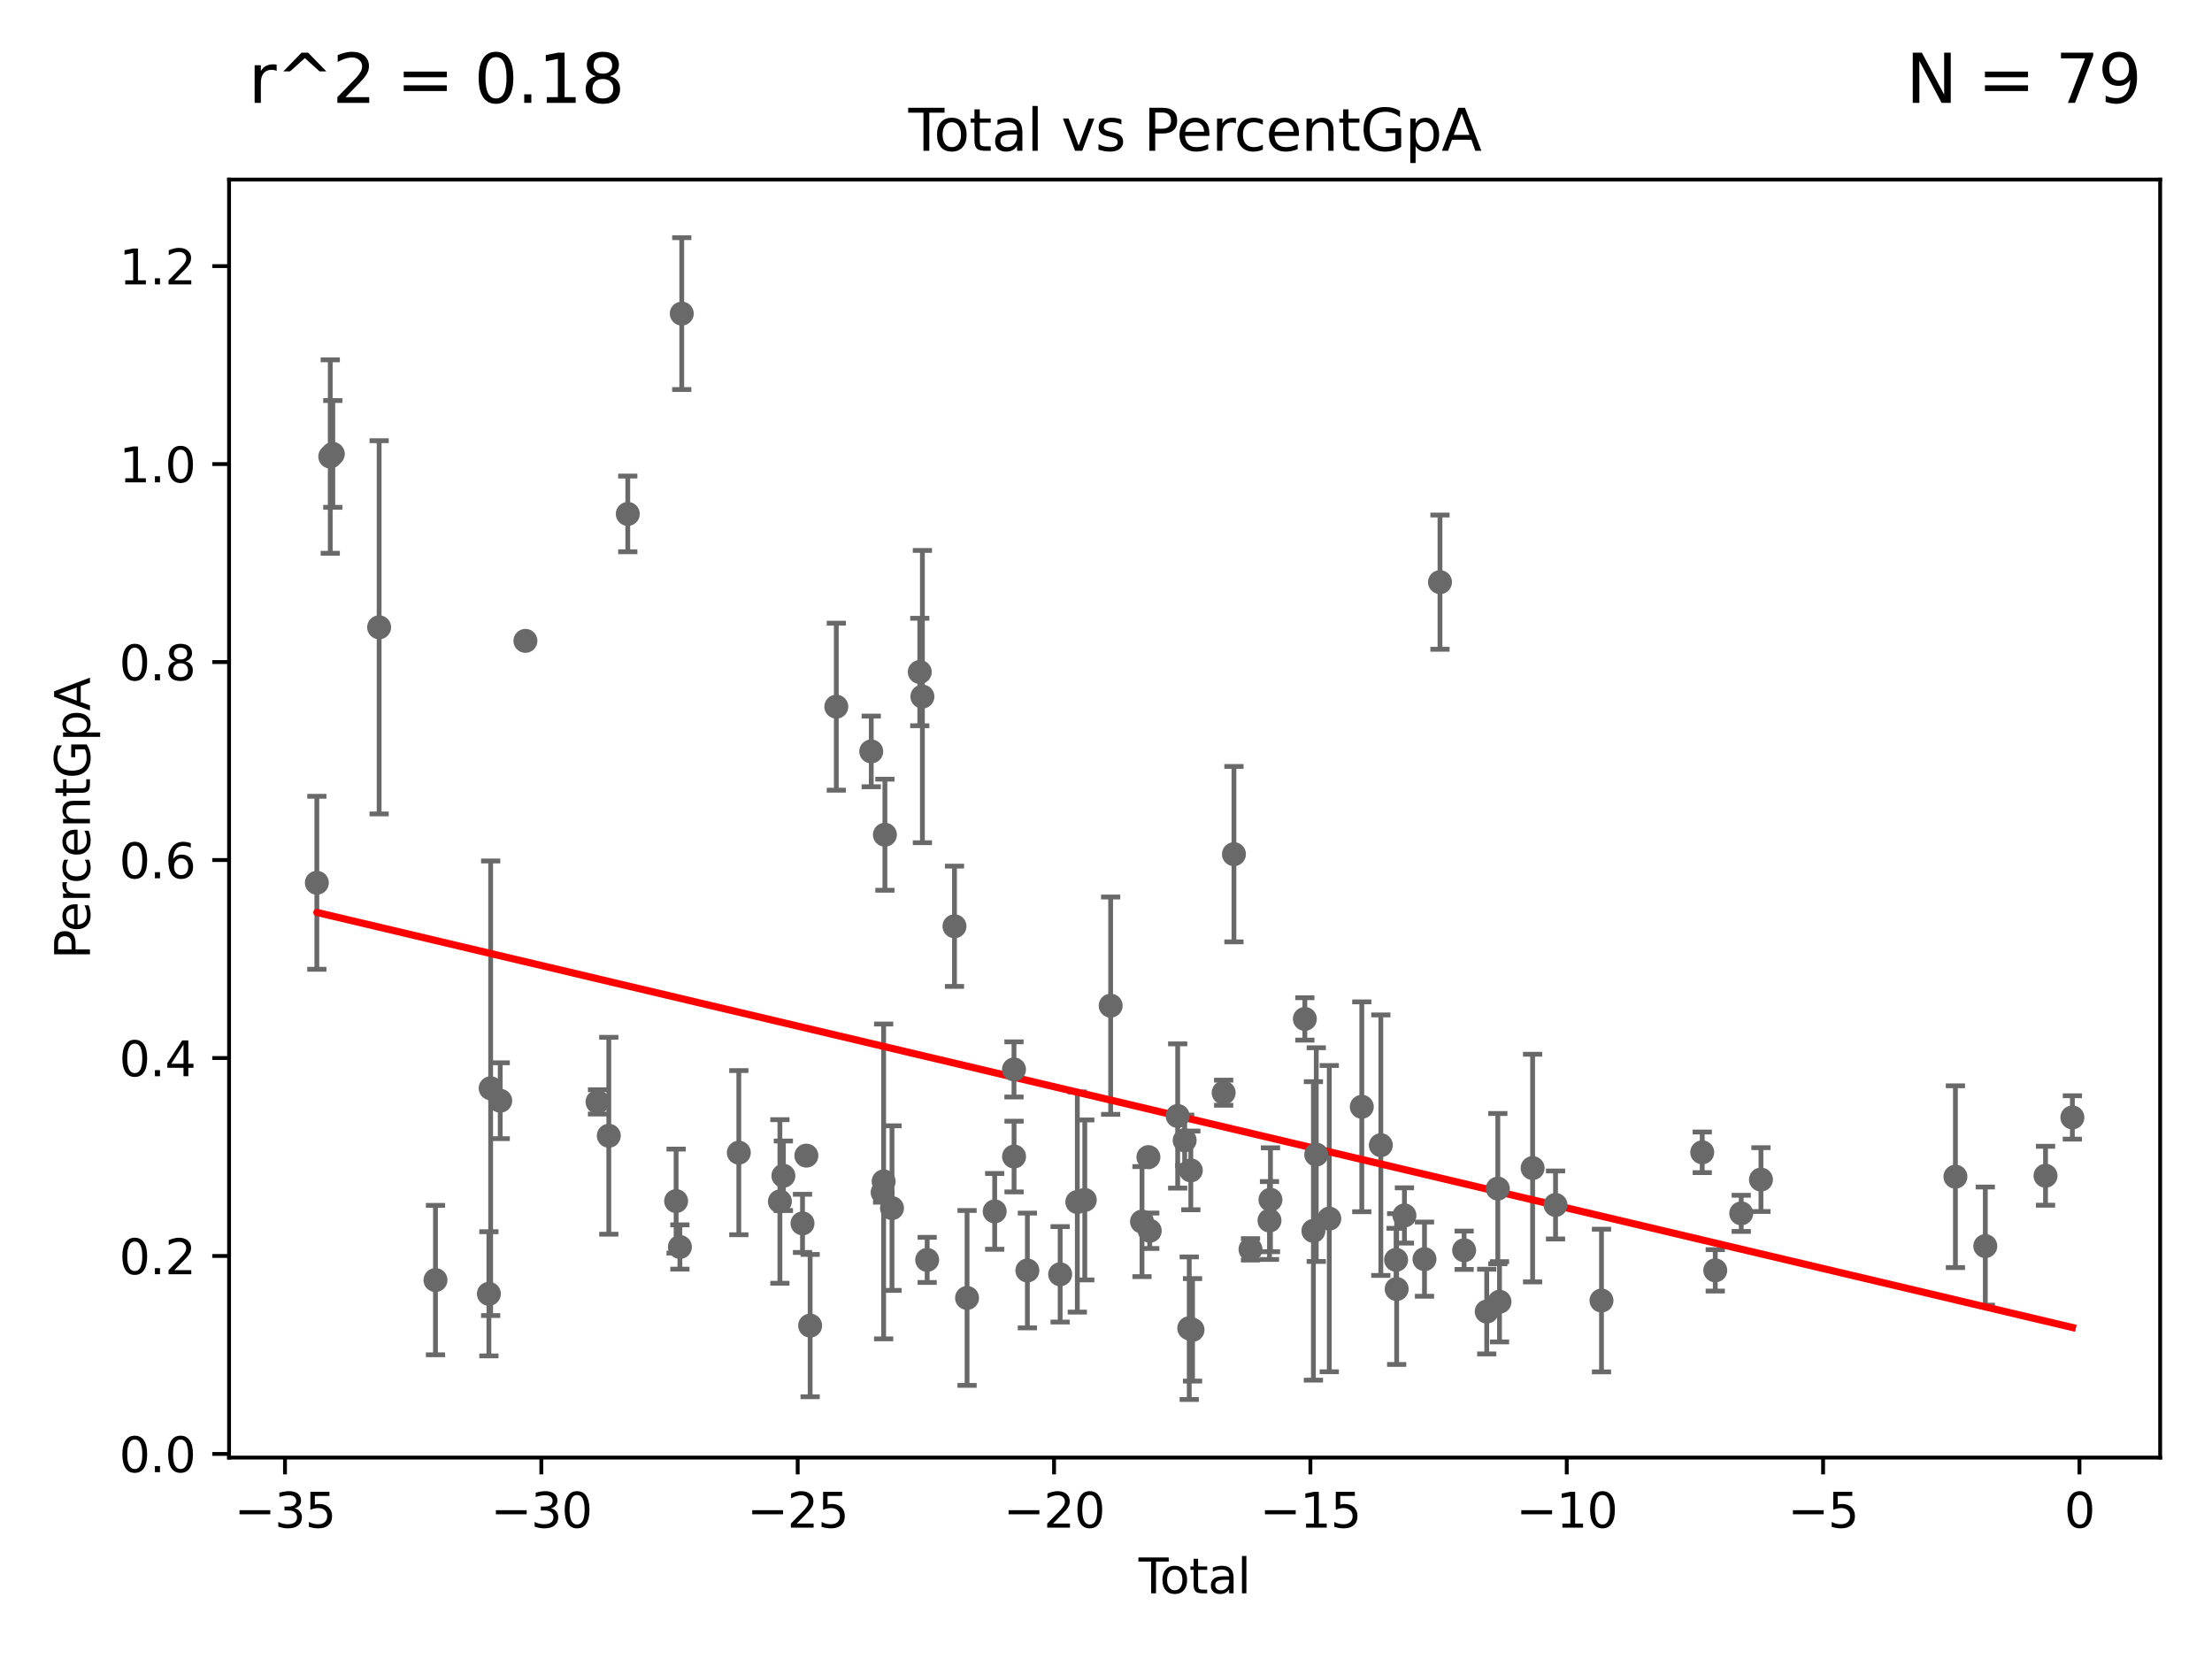 <?xml version="1.0" encoding="utf-8" standalone="no"?>
<!DOCTYPE svg PUBLIC "-//W3C//DTD SVG 1.1//EN"
  "http://www.w3.org/Graphics/SVG/1.1/DTD/svg11.dtd">
<svg xmlns:xlink="http://www.w3.org/1999/xlink" width="460.8pt" height="345.6pt" viewBox="0 0 460.8 345.6" xmlns="http://www.w3.org/2000/svg" version="1.1">
 <defs>
  <style type="text/css">*{stroke-linejoin: round; stroke-linecap: butt}</style>
 </defs>
 <g id="figure_1">
  <g id="patch_1">
   <path d="M 0 345.6 
L 460.8 345.6 
L 460.8 0 
L 0 0 
z
" style="fill: #ffffff"/>
  </g>
  <g id="axes_1">
   <g id="patch_2">
    <path d="M 47.72 303.64 
L 450 303.64 
L 450 37.411 
L 47.72 37.411 
z
" style="fill: #ffffff"/>
   </g>
   <g id="PathCollection_1">
    <defs>
     <path id="m3d2db841bd" d="M 0 1.118 
C 0.297 1.118 0.581 1 0.791 0.791 
C 1 0.581 1.118 0.297 1.118 0 
C 1.118 -0.297 1 -0.581 0.791 -0.791 
C 0.581 -1 0.297 -1.118 0 -1.118 
C -0.297 -1.118 -0.581 -1 -0.791 -0.791 
C -1 -0.581 -1.118 -0.297 -1.118 0 
C -1.118 0.297 -1 0.581 -0.791 0.791 
C -0.581 1 -0.297 1.118 0 1.118 
z
" style="stroke: #696969"/>
    </defs>
    <g clip-path="url(#p7a545a6b4a)">
     <use xlink:href="#m3d2db841bd" x="431.715" y="232.785" style="fill: #696969; stroke: #696969"/>
     <use xlink:href="#m3d2db841bd" x="198.837" y="192.958" style="fill: #696969; stroke: #696969"/>
     <use xlink:href="#m3d2db841bd" x="104.206" y="229.303" style="fill: #696969; stroke: #696969"/>
     <use xlink:href="#m3d2db841bd" x="102.215" y="226.706" style="fill: #696969; stroke: #696969"/>
     <use xlink:href="#m3d2db841bd" x="101.846" y="269.525" style="fill: #696969; stroke: #696969"/>
     <use xlink:href="#m3d2db841bd" x="201.455" y="270.386" style="fill: #696969; stroke: #696969"/>
     <use xlink:href="#m3d2db841bd" x="207.211" y="252.352" style="fill: #696969; stroke: #696969"/>
     <use xlink:href="#m3d2db841bd" x="211.233" y="222.78" style="fill: #696969; stroke: #696969"/>
     <use xlink:href="#m3d2db841bd" x="211.248" y="240.929" style="fill: #696969; stroke: #696969"/>
     <use xlink:href="#m3d2db841bd" x="90.717" y="266.66" style="fill: #696969; stroke: #696969"/>
     <use xlink:href="#m3d2db841bd" x="214.023" y="264.664" style="fill: #696969; stroke: #696969"/>
     <use xlink:href="#m3d2db841bd" x="220.85" y="265.462" style="fill: #696969; stroke: #696969"/>
     <use xlink:href="#m3d2db841bd" x="224.425" y="250.403" style="fill: #696969; stroke: #696969"/>
     <use xlink:href="#m3d2db841bd" x="225.98" y="249.971" style="fill: #696969; stroke: #696969"/>
     <use xlink:href="#m3d2db841bd" x="231.37" y="209.501" style="fill: #696969; stroke: #696969"/>
     <use xlink:href="#m3d2db841bd" x="153.911" y="240.12" style="fill: #696969; stroke: #696969"/>
     <use xlink:href="#m3d2db841bd" x="237.9" y="254.482" style="fill: #696969; stroke: #696969"/>
     <use xlink:href="#m3d2db841bd" x="239.236" y="241.051" style="fill: #696969; stroke: #696969"/>
     <use xlink:href="#m3d2db841bd" x="193.147" y="262.46" style="fill: #696969; stroke: #696969"/>
     <use xlink:href="#m3d2db841bd" x="239.515" y="256.392" style="fill: #696969; stroke: #696969"/>
     <use xlink:href="#m3d2db841bd" x="109.453" y="133.502" style="fill: #696969; stroke: #696969"/>
     <use xlink:href="#m3d2db841bd" x="191.605" y="139.991" style="fill: #696969; stroke: #696969"/>
     <use xlink:href="#m3d2db841bd" x="142.023" y="65.327" style="fill: #696969; stroke: #696969"/>
     <use xlink:href="#m3d2db841bd" x="141.637" y="259.77" style="fill: #696969; stroke: #696969"/>
     <use xlink:href="#m3d2db841bd" x="140.847" y="250.206" style="fill: #696969; stroke: #696969"/>
     <use xlink:href="#m3d2db841bd" x="162.467" y="250.285" style="fill: #696969; stroke: #696969"/>
     <use xlink:href="#m3d2db841bd" x="163.193" y="244.933" style="fill: #696969; stroke: #696969"/>
     <use xlink:href="#m3d2db841bd" x="167.178" y="254.851" style="fill: #696969; stroke: #696969"/>
     <use xlink:href="#m3d2db841bd" x="130.778" y="107.061" style="fill: #696969; stroke: #696969"/>
     <use xlink:href="#m3d2db841bd" x="167.981" y="240.737" style="fill: #696969; stroke: #696969"/>
     <use xlink:href="#m3d2db841bd" x="126.824" y="236.599" style="fill: #696969; stroke: #696969"/>
     <use xlink:href="#m3d2db841bd" x="168.767" y="276.146" style="fill: #696969; stroke: #696969"/>
     <use xlink:href="#m3d2db841bd" x="124.475" y="229.549" style="fill: #696969; stroke: #696969"/>
     <use xlink:href="#m3d2db841bd" x="174.22" y="147.214" style="fill: #696969; stroke: #696969"/>
     <use xlink:href="#m3d2db841bd" x="181.496" y="156.536" style="fill: #696969; stroke: #696969"/>
     <use xlink:href="#m3d2db841bd" x="183.869" y="248.399" style="fill: #696969; stroke: #696969"/>
     <use xlink:href="#m3d2db841bd" x="184.078" y="246.114" style="fill: #696969; stroke: #696969"/>
     <use xlink:href="#m3d2db841bd" x="184.342" y="173.888" style="fill: #696969; stroke: #696969"/>
     <use xlink:href="#m3d2db841bd" x="185.82" y="251.67" style="fill: #696969; stroke: #696969"/>
     <use xlink:href="#m3d2db841bd" x="192.152" y="145.11" style="fill: #696969; stroke: #696969"/>
     <use xlink:href="#m3d2db841bd" x="69.33" y="94.564" style="fill: #696969; stroke: #696969"/>
     <use xlink:href="#m3d2db841bd" x="78.98" y="130.679" style="fill: #696969; stroke: #696969"/>
     <use xlink:href="#m3d2db841bd" x="290.952" y="268.527" style="fill: #696969; stroke: #696969"/>
     <use xlink:href="#m3d2db841bd" x="276.914" y="253.864" style="fill: #696969; stroke: #696969"/>
     <use xlink:href="#m3d2db841bd" x="283.687" y="230.564" style="fill: #696969; stroke: #696969"/>
     <use xlink:href="#m3d2db841bd" x="287.654" y="238.562" style="fill: #696969; stroke: #696969"/>
     <use xlink:href="#m3d2db841bd" x="290.834" y="262.445" style="fill: #696969; stroke: #696969"/>
     <use xlink:href="#m3d2db841bd" x="68.798" y="95.112" style="fill: #696969; stroke: #696969"/>
     <use xlink:href="#m3d2db841bd" x="292.569" y="253.201" style="fill: #696969; stroke: #696969"/>
     <use xlink:href="#m3d2db841bd" x="296.747" y="262.304" style="fill: #696969; stroke: #696969"/>
     <use xlink:href="#m3d2db841bd" x="274.201" y="240.521" style="fill: #696969; stroke: #696969"/>
     <use xlink:href="#m3d2db841bd" x="299.975" y="121.273" style="fill: #696969; stroke: #696969"/>
     <use xlink:href="#m3d2db841bd" x="309.713" y="273.225" style="fill: #696969; stroke: #696969"/>
     <use xlink:href="#m3d2db841bd" x="312.023" y="247.611" style="fill: #696969; stroke: #696969"/>
     <use xlink:href="#m3d2db841bd" x="362.729" y="252.765" style="fill: #696969; stroke: #696969"/>
     <use xlink:href="#m3d2db841bd" x="357.32" y="264.639" style="fill: #696969; stroke: #696969"/>
     <use xlink:href="#m3d2db841bd" x="312.376" y="271.181" style="fill: #696969; stroke: #696969"/>
     <use xlink:href="#m3d2db841bd" x="354.606" y="240.052" style="fill: #696969; stroke: #696969"/>
     <use xlink:href="#m3d2db841bd" x="319.272" y="243.33" style="fill: #696969; stroke: #696969"/>
     <use xlink:href="#m3d2db841bd" x="305.004" y="260.449" style="fill: #696969; stroke: #696969"/>
     <use xlink:href="#m3d2db841bd" x="333.619" y="270.924" style="fill: #696969; stroke: #696969"/>
     <use xlink:href="#m3d2db841bd" x="366.838" y="245.728" style="fill: #696969; stroke: #696969"/>
     <use xlink:href="#m3d2db841bd" x="426.12" y="244.931" style="fill: #696969; stroke: #696969"/>
     <use xlink:href="#m3d2db841bd" x="66.005" y="183.897" style="fill: #696969; stroke: #696969"/>
     <use xlink:href="#m3d2db841bd" x="245.333" y="232.48" style="fill: #696969; stroke: #696969"/>
     <use xlink:href="#m3d2db841bd" x="246.786" y="237.553" style="fill: #696969; stroke: #696969"/>
     <use xlink:href="#m3d2db841bd" x="247.742" y="276.689" style="fill: #696969; stroke: #696969"/>
     <use xlink:href="#m3d2db841bd" x="248.069" y="243.815" style="fill: #696969; stroke: #696969"/>
     <use xlink:href="#m3d2db841bd" x="248.428" y="277.03" style="fill: #696969; stroke: #696969"/>
     <use xlink:href="#m3d2db841bd" x="254.908" y="227.632" style="fill: #696969; stroke: #696969"/>
     <use xlink:href="#m3d2db841bd" x="273.608" y="256.418" style="fill: #696969; stroke: #696969"/>
     <use xlink:href="#m3d2db841bd" x="324.047" y="251.016" style="fill: #696969; stroke: #696969"/>
     <use xlink:href="#m3d2db841bd" x="260.503" y="260.258" style="fill: #696969; stroke: #696969"/>
     <use xlink:href="#m3d2db841bd" x="264.458" y="254.256" style="fill: #696969; stroke: #696969"/>
     <use xlink:href="#m3d2db841bd" x="413.575" y="259.583" style="fill: #696969; stroke: #696969"/>
     <use xlink:href="#m3d2db841bd" x="264.66" y="249.933" style="fill: #696969; stroke: #696969"/>
     <use xlink:href="#m3d2db841bd" x="407.349" y="245.123" style="fill: #696969; stroke: #696969"/>
     <use xlink:href="#m3d2db841bd" x="271.824" y="212.258" style="fill: #696969; stroke: #696969"/>
     <use xlink:href="#m3d2db841bd" x="257.053" y="177.937" style="fill: #696969; stroke: #696969"/>
    </g>
   </g>
   <g id="matplotlib.axis_1">
    <g id="xtick_1">
     <g id="line2d_1">
      <defs>
       <path id="maaa784adfd" d="M 0 0 
L 0 3.5 
" style="stroke: #000000; stroke-width: 0.8"/>
      </defs>
      <g>
       <use xlink:href="#maaa784adfd" x="59.369" y="303.64" style="stroke: #000000; stroke-width: 0.8"/>
      </g>
     </g>
     <g id="text_1">
      <!-- −35 -->
      <g transform="translate(48.816 318.238)scale(0.1 -0.1)">
       <defs>
        <path id="DejaVuSans-2212" d="M 678 2272 
L 4684 2272 
L 4684 1741 
L 678 1741 
L 678 2272 
z
" transform="scale(0.016)"/>
        <path id="DejaVuSans-33" d="M 2597 2516 
Q 3050 2419 3304 2112 
Q 3559 1806 3559 1356 
Q 3559 666 3084 287 
Q 2609 -91 1734 -91 
Q 1441 -91 1130 -33 
Q 819 25 488 141 
L 488 750 
Q 750 597 1062 519 
Q 1375 441 1716 441 
Q 2309 441 2620 675 
Q 2931 909 2931 1356 
Q 2931 1769 2642 2001 
Q 2353 2234 1838 2234 
L 1294 2234 
L 1294 2753 
L 1863 2753 
Q 2328 2753 2575 2939 
Q 2822 3125 2822 3475 
Q 2822 3834 2567 4026 
Q 2313 4219 1838 4219 
Q 1578 4219 1281 4162 
Q 984 4106 628 3988 
L 628 4550 
Q 988 4650 1302 4700 
Q 1616 4750 1894 4750 
Q 2613 4750 3031 4423 
Q 3450 4097 3450 3541 
Q 3450 3153 3228 2886 
Q 3006 2619 2597 2516 
z
" transform="scale(0.016)"/>
        <path id="DejaVuSans-35" d="M 691 4666 
L 3169 4666 
L 3169 4134 
L 1269 4134 
L 1269 2991 
Q 1406 3038 1543 3061 
Q 1681 3084 1819 3084 
Q 2600 3084 3056 2656 
Q 3513 2228 3513 1497 
Q 3513 744 3044 326 
Q 2575 -91 1722 -91 
Q 1428 -91 1123 -41 
Q 819 9 494 109 
L 494 744 
Q 775 591 1075 516 
Q 1375 441 1709 441 
Q 2250 441 2565 725 
Q 2881 1009 2881 1497 
Q 2881 1984 2565 2268 
Q 2250 2553 1709 2553 
Q 1456 2553 1204 2497 
Q 953 2441 691 2322 
L 691 4666 
z
" transform="scale(0.016)"/>
       </defs>
       <use xlink:href="#DejaVuSans-2212"/>
       <use xlink:href="#DejaVuSans-33" x="83.789"/>
       <use xlink:href="#DejaVuSans-35" x="147.412"/>
      </g>
     </g>
    </g>
    <g id="xtick_2">
     <g id="line2d_2">
      <g>
       <use xlink:href="#maaa784adfd" x="112.771" y="303.64" style="stroke: #000000; stroke-width: 0.8"/>
      </g>
     </g>
     <g id="text_2">
      <!-- −30 -->
      <g transform="translate(102.219 318.238)scale(0.1 -0.1)">
       <defs>
        <path id="DejaVuSans-30" d="M 2034 4250 
Q 1547 4250 1301 3770 
Q 1056 3291 1056 2328 
Q 1056 1369 1301 889 
Q 1547 409 2034 409 
Q 2525 409 2770 889 
Q 3016 1369 3016 2328 
Q 3016 3291 2770 3770 
Q 2525 4250 2034 4250 
z
M 2034 4750 
Q 2819 4750 3233 4129 
Q 3647 3509 3647 2328 
Q 3647 1150 3233 529 
Q 2819 -91 2034 -91 
Q 1250 -91 836 529 
Q 422 1150 422 2328 
Q 422 3509 836 4129 
Q 1250 4750 2034 4750 
z
" transform="scale(0.016)"/>
       </defs>
       <use xlink:href="#DejaVuSans-2212"/>
       <use xlink:href="#DejaVuSans-33" x="83.789"/>
       <use xlink:href="#DejaVuSans-30" x="147.412"/>
      </g>
     </g>
    </g>
    <g id="xtick_3">
     <g id="line2d_3">
      <g>
       <use xlink:href="#maaa784adfd" x="166.174" y="303.64" style="stroke: #000000; stroke-width: 0.8"/>
      </g>
     </g>
     <g id="text_3">
      <!-- −25 -->
      <g transform="translate(155.622 318.238)scale(0.1 -0.1)">
       <defs>
        <path id="DejaVuSans-32" d="M 1228 531 
L 3431 531 
L 3431 0 
L 469 0 
L 469 531 
Q 828 903 1448 1529 
Q 2069 2156 2228 2338 
Q 2531 2678 2651 2914 
Q 2772 3150 2772 3378 
Q 2772 3750 2511 3984 
Q 2250 4219 1831 4219 
Q 1534 4219 1204 4116 
Q 875 4013 500 3803 
L 500 4441 
Q 881 4594 1212 4672 
Q 1544 4750 1819 4750 
Q 2544 4750 2975 4387 
Q 3406 4025 3406 3419 
Q 3406 3131 3298 2873 
Q 3191 2616 2906 2266 
Q 2828 2175 2409 1742 
Q 1991 1309 1228 531 
z
" transform="scale(0.016)"/>
       </defs>
       <use xlink:href="#DejaVuSans-2212"/>
       <use xlink:href="#DejaVuSans-32" x="83.789"/>
       <use xlink:href="#DejaVuSans-35" x="147.412"/>
      </g>
     </g>
    </g>
    <g id="xtick_4">
     <g id="line2d_4">
      <g>
       <use xlink:href="#maaa784adfd" x="219.577" y="303.64" style="stroke: #000000; stroke-width: 0.8"/>
      </g>
     </g>
     <g id="text_4">
      <!-- −20 -->
      <g transform="translate(209.025 318.238)scale(0.1 -0.1)">
       <use xlink:href="#DejaVuSans-2212"/>
       <use xlink:href="#DejaVuSans-32" x="83.789"/>
       <use xlink:href="#DejaVuSans-30" x="147.412"/>
      </g>
     </g>
    </g>
    <g id="xtick_5">
     <g id="line2d_5">
      <g>
       <use xlink:href="#maaa784adfd" x="272.98" y="303.64" style="stroke: #000000; stroke-width: 0.8"/>
      </g>
     </g>
     <g id="text_5">
      <!-- −15 -->
      <g transform="translate(262.427 318.238)scale(0.1 -0.1)">
       <defs>
        <path id="DejaVuSans-31" d="M 794 531 
L 1825 531 
L 1825 4091 
L 703 3866 
L 703 4441 
L 1819 4666 
L 2450 4666 
L 2450 531 
L 3481 531 
L 3481 0 
L 794 0 
L 794 531 
z
" transform="scale(0.016)"/>
       </defs>
       <use xlink:href="#DejaVuSans-2212"/>
       <use xlink:href="#DejaVuSans-31" x="83.789"/>
       <use xlink:href="#DejaVuSans-35" x="147.412"/>
      </g>
     </g>
    </g>
    <g id="xtick_6">
     <g id="line2d_6">
      <g>
       <use xlink:href="#maaa784adfd" x="326.383" y="303.64" style="stroke: #000000; stroke-width: 0.8"/>
      </g>
     </g>
     <g id="text_6">
      <!-- −10 -->
      <g transform="translate(315.83 318.238)scale(0.1 -0.1)">
       <use xlink:href="#DejaVuSans-2212"/>
       <use xlink:href="#DejaVuSans-31" x="83.789"/>
       <use xlink:href="#DejaVuSans-30" x="147.412"/>
      </g>
     </g>
    </g>
    <g id="xtick_7">
     <g id="line2d_7">
      <g>
       <use xlink:href="#maaa784adfd" x="379.785" y="303.64" style="stroke: #000000; stroke-width: 0.8"/>
      </g>
     </g>
     <g id="text_7">
      <!-- −5 -->
      <g transform="translate(372.414 318.238)scale(0.1 -0.1)">
       <use xlink:href="#DejaVuSans-2212"/>
       <use xlink:href="#DejaVuSans-35" x="83.789"/>
      </g>
     </g>
    </g>
    <g id="xtick_8">
     <g id="line2d_8">
      <g>
       <use xlink:href="#maaa784adfd" x="433.188" y="303.64" style="stroke: #000000; stroke-width: 0.8"/>
      </g>
     </g>
     <g id="text_8">
      <!-- 0 -->
      <g transform="translate(430.007 318.238)scale(0.1 -0.1)">
       <use xlink:href="#DejaVuSans-30"/>
      </g>
     </g>
    </g>
    <g id="text_9">
     <!-- Total -->
     <g transform="translate(237.183 331.917)scale(0.1 -0.1)">
      <defs>
       <path id="DejaVuSans-54" d="M -19 4666 
L 3928 4666 
L 3928 4134 
L 2272 4134 
L 2272 0 
L 1638 0 
L 1638 4134 
L -19 4134 
L -19 4666 
z
" transform="scale(0.016)"/>
       <path id="DejaVuSans-6f" d="M 1959 3097 
Q 1497 3097 1228 2736 
Q 959 2375 959 1747 
Q 959 1119 1226 758 
Q 1494 397 1959 397 
Q 2419 397 2687 759 
Q 2956 1122 2956 1747 
Q 2956 2369 2687 2733 
Q 2419 3097 1959 3097 
z
M 1959 3584 
Q 2709 3584 3137 3096 
Q 3566 2609 3566 1747 
Q 3566 888 3137 398 
Q 2709 -91 1959 -91 
Q 1206 -91 779 398 
Q 353 888 353 1747 
Q 353 2609 779 3096 
Q 1206 3584 1959 3584 
z
" transform="scale(0.016)"/>
       <path id="DejaVuSans-74" d="M 1172 4494 
L 1172 3500 
L 2356 3500 
L 2356 3053 
L 1172 3053 
L 1172 1153 
Q 1172 725 1289 603 
Q 1406 481 1766 481 
L 2356 481 
L 2356 0 
L 1766 0 
Q 1100 0 847 248 
Q 594 497 594 1153 
L 594 3053 
L 172 3053 
L 172 3500 
L 594 3500 
L 594 4494 
L 1172 4494 
z
" transform="scale(0.016)"/>
       <path id="DejaVuSans-61" d="M 2194 1759 
Q 1497 1759 1228 1600 
Q 959 1441 959 1056 
Q 959 750 1161 570 
Q 1363 391 1709 391 
Q 2188 391 2477 730 
Q 2766 1069 2766 1631 
L 2766 1759 
L 2194 1759 
z
M 3341 1997 
L 3341 0 
L 2766 0 
L 2766 531 
Q 2569 213 2275 61 
Q 1981 -91 1556 -91 
Q 1019 -91 701 211 
Q 384 513 384 1019 
Q 384 1609 779 1909 
Q 1175 2209 1959 2209 
L 2766 2209 
L 2766 2266 
Q 2766 2663 2505 2880 
Q 2244 3097 1772 3097 
Q 1472 3097 1187 3025 
Q 903 2953 641 2809 
L 641 3341 
Q 956 3463 1253 3523 
Q 1550 3584 1831 3584 
Q 2591 3584 2966 3190 
Q 3341 2797 3341 1997 
z
" transform="scale(0.016)"/>
       <path id="DejaVuSans-6c" d="M 603 4863 
L 1178 4863 
L 1178 0 
L 603 0 
L 603 4863 
z
" transform="scale(0.016)"/>
      </defs>
      <use xlink:href="#DejaVuSans-54"/>
      <use xlink:href="#DejaVuSans-6f" x="44.084"/>
      <use xlink:href="#DejaVuSans-74" x="105.266"/>
      <use xlink:href="#DejaVuSans-61" x="144.475"/>
      <use xlink:href="#DejaVuSans-6c" x="205.754"/>
     </g>
    </g>
   </g>
   <g id="matplotlib.axis_2">
    <g id="ytick_1">
     <g id="line2d_9">
      <defs>
       <path id="m6aba50fe5b" d="M 0 0 
L -3.5 0 
" style="stroke: #000000; stroke-width: 0.8"/>
      </defs>
      <g>
       <use xlink:href="#m6aba50fe5b" x="47.72" y="302.883" style="stroke: #000000; stroke-width: 0.8"/>
      </g>
     </g>
     <g id="text_10">
      <!-- 0.0 -->
      <g transform="translate(24.817 306.682)scale(0.1 -0.1)">
       <defs>
        <path id="DejaVuSans-2e" d="M 684 794 
L 1344 794 
L 1344 0 
L 684 0 
L 684 794 
z
" transform="scale(0.016)"/>
       </defs>
       <use xlink:href="#DejaVuSans-30"/>
       <use xlink:href="#DejaVuSans-2e" x="63.623"/>
       <use xlink:href="#DejaVuSans-30" x="95.41"/>
      </g>
     </g>
    </g>
    <g id="ytick_2">
     <g id="line2d_10">
      <g>
       <use xlink:href="#m6aba50fe5b" x="47.72" y="261.642" style="stroke: #000000; stroke-width: 0.8"/>
      </g>
     </g>
     <g id="text_11">
      <!-- 0.2 -->
      <g transform="translate(24.817 265.441)scale(0.1 -0.1)">
       <use xlink:href="#DejaVuSans-30"/>
       <use xlink:href="#DejaVuSans-2e" x="63.623"/>
       <use xlink:href="#DejaVuSans-32" x="95.41"/>
      </g>
     </g>
    </g>
    <g id="ytick_3">
     <g id="line2d_11">
      <g>
       <use xlink:href="#m6aba50fe5b" x="47.72" y="220.401" style="stroke: #000000; stroke-width: 0.8"/>
      </g>
     </g>
     <g id="text_12">
      <!-- 0.4 -->
      <g transform="translate(24.817 224.2)scale(0.1 -0.1)">
       <defs>
        <path id="DejaVuSans-34" d="M 2419 4116 
L 825 1625 
L 2419 1625 
L 2419 4116 
z
M 2253 4666 
L 3047 4666 
L 3047 1625 
L 3713 1625 
L 3713 1100 
L 3047 1100 
L 3047 0 
L 2419 0 
L 2419 1100 
L 313 1100 
L 313 1709 
L 2253 4666 
z
" transform="scale(0.016)"/>
       </defs>
       <use xlink:href="#DejaVuSans-30"/>
       <use xlink:href="#DejaVuSans-2e" x="63.623"/>
       <use xlink:href="#DejaVuSans-34" x="95.41"/>
      </g>
     </g>
    </g>
    <g id="ytick_4">
     <g id="line2d_12">
      <g>
       <use xlink:href="#m6aba50fe5b" x="47.72" y="179.16" style="stroke: #000000; stroke-width: 0.8"/>
      </g>
     </g>
     <g id="text_13">
      <!-- 0.6 -->
      <g transform="translate(24.817 182.96)scale(0.1 -0.1)">
       <defs>
        <path id="DejaVuSans-36" d="M 2113 2584 
Q 1688 2584 1439 2293 
Q 1191 2003 1191 1497 
Q 1191 994 1439 701 
Q 1688 409 2113 409 
Q 2538 409 2786 701 
Q 3034 994 3034 1497 
Q 3034 2003 2786 2293 
Q 2538 2584 2113 2584 
z
M 3366 4563 
L 3366 3988 
Q 3128 4100 2886 4159 
Q 2644 4219 2406 4219 
Q 1781 4219 1451 3797 
Q 1122 3375 1075 2522 
Q 1259 2794 1537 2939 
Q 1816 3084 2150 3084 
Q 2853 3084 3261 2657 
Q 3669 2231 3669 1497 
Q 3669 778 3244 343 
Q 2819 -91 2113 -91 
Q 1303 -91 875 529 
Q 447 1150 447 2328 
Q 447 3434 972 4092 
Q 1497 4750 2381 4750 
Q 2619 4750 2861 4703 
Q 3103 4656 3366 4563 
z
" transform="scale(0.016)"/>
       </defs>
       <use xlink:href="#DejaVuSans-30"/>
       <use xlink:href="#DejaVuSans-2e" x="63.623"/>
       <use xlink:href="#DejaVuSans-36" x="95.41"/>
      </g>
     </g>
    </g>
    <g id="ytick_5">
     <g id="line2d_13">
      <g>
       <use xlink:href="#m6aba50fe5b" x="47.72" y="137.92" style="stroke: #000000; stroke-width: 0.8"/>
      </g>
     </g>
     <g id="text_14">
      <!-- 0.8 -->
      <g transform="translate(24.817 141.719)scale(0.1 -0.1)">
       <defs>
        <path id="DejaVuSans-38" d="M 2034 2216 
Q 1584 2216 1326 1975 
Q 1069 1734 1069 1313 
Q 1069 891 1326 650 
Q 1584 409 2034 409 
Q 2484 409 2743 651 
Q 3003 894 3003 1313 
Q 3003 1734 2745 1975 
Q 2488 2216 2034 2216 
z
M 1403 2484 
Q 997 2584 770 2862 
Q 544 3141 544 3541 
Q 544 4100 942 4425 
Q 1341 4750 2034 4750 
Q 2731 4750 3128 4425 
Q 3525 4100 3525 3541 
Q 3525 3141 3298 2862 
Q 3072 2584 2669 2484 
Q 3125 2378 3379 2068 
Q 3634 1759 3634 1313 
Q 3634 634 3220 271 
Q 2806 -91 2034 -91 
Q 1263 -91 848 271 
Q 434 634 434 1313 
Q 434 1759 690 2068 
Q 947 2378 1403 2484 
z
M 1172 3481 
Q 1172 3119 1398 2916 
Q 1625 2713 2034 2713 
Q 2441 2713 2670 2916 
Q 2900 3119 2900 3481 
Q 2900 3844 2670 4047 
Q 2441 4250 2034 4250 
Q 1625 4250 1398 4047 
Q 1172 3844 1172 3481 
z
" transform="scale(0.016)"/>
       </defs>
       <use xlink:href="#DejaVuSans-30"/>
       <use xlink:href="#DejaVuSans-2e" x="63.623"/>
       <use xlink:href="#DejaVuSans-38" x="95.41"/>
      </g>
     </g>
    </g>
    <g id="ytick_6">
     <g id="line2d_14">
      <g>
       <use xlink:href="#m6aba50fe5b" x="47.72" y="96.679" style="stroke: #000000; stroke-width: 0.8"/>
      </g>
     </g>
     <g id="text_15">
      <!-- 1.0 -->
      <g transform="translate(24.817 100.478)scale(0.1 -0.1)">
       <use xlink:href="#DejaVuSans-31"/>
       <use xlink:href="#DejaVuSans-2e" x="63.623"/>
       <use xlink:href="#DejaVuSans-30" x="95.41"/>
      </g>
     </g>
    </g>
    <g id="ytick_7">
     <g id="line2d_15">
      <g>
       <use xlink:href="#m6aba50fe5b" x="47.72" y="55.438" style="stroke: #000000; stroke-width: 0.8"/>
      </g>
     </g>
     <g id="text_16">
      <!-- 1.2 -->
      <g transform="translate(24.817 59.238)scale(0.1 -0.1)">
       <use xlink:href="#DejaVuSans-31"/>
       <use xlink:href="#DejaVuSans-2e" x="63.623"/>
       <use xlink:href="#DejaVuSans-32" x="95.41"/>
      </g>
     </g>
    </g>
    <g id="text_17">
     <!-- PercentGpA -->
     <g transform="translate(18.737 199.802)rotate(-90)scale(0.1 -0.1)">
      <defs>
       <path id="DejaVuSans-50" d="M 1259 4147 
L 1259 2394 
L 2053 2394 
Q 2494 2394 2734 2622 
Q 2975 2850 2975 3272 
Q 2975 3691 2734 3919 
Q 2494 4147 2053 4147 
L 1259 4147 
z
M 628 4666 
L 2053 4666 
Q 2838 4666 3239 4311 
Q 3641 3956 3641 3272 
Q 3641 2581 3239 2228 
Q 2838 1875 2053 1875 
L 1259 1875 
L 1259 0 
L 628 0 
L 628 4666 
z
" transform="scale(0.016)"/>
       <path id="DejaVuSans-65" d="M 3597 1894 
L 3597 1613 
L 953 1613 
Q 991 1019 1311 708 
Q 1631 397 2203 397 
Q 2534 397 2845 478 
Q 3156 559 3463 722 
L 3463 178 
Q 3153 47 2828 -22 
Q 2503 -91 2169 -91 
Q 1331 -91 842 396 
Q 353 884 353 1716 
Q 353 2575 817 3079 
Q 1281 3584 2069 3584 
Q 2775 3584 3186 3129 
Q 3597 2675 3597 1894 
z
M 3022 2063 
Q 3016 2534 2758 2815 
Q 2500 3097 2075 3097 
Q 1594 3097 1305 2825 
Q 1016 2553 972 2059 
L 3022 2063 
z
" transform="scale(0.016)"/>
       <path id="DejaVuSans-72" d="M 2631 2963 
Q 2534 3019 2420 3045 
Q 2306 3072 2169 3072 
Q 1681 3072 1420 2755 
Q 1159 2438 1159 1844 
L 1159 0 
L 581 0 
L 581 3500 
L 1159 3500 
L 1159 2956 
Q 1341 3275 1631 3429 
Q 1922 3584 2338 3584 
Q 2397 3584 2469 3576 
Q 2541 3569 2628 3553 
L 2631 2963 
z
" transform="scale(0.016)"/>
       <path id="DejaVuSans-63" d="M 3122 3366 
L 3122 2828 
Q 2878 2963 2633 3030 
Q 2388 3097 2138 3097 
Q 1578 3097 1268 2742 
Q 959 2388 959 1747 
Q 959 1106 1268 751 
Q 1578 397 2138 397 
Q 2388 397 2633 464 
Q 2878 531 3122 666 
L 3122 134 
Q 2881 22 2623 -34 
Q 2366 -91 2075 -91 
Q 1284 -91 818 406 
Q 353 903 353 1747 
Q 353 2603 823 3093 
Q 1294 3584 2113 3584 
Q 2378 3584 2631 3529 
Q 2884 3475 3122 3366 
z
" transform="scale(0.016)"/>
       <path id="DejaVuSans-6e" d="M 3513 2113 
L 3513 0 
L 2938 0 
L 2938 2094 
Q 2938 2591 2744 2837 
Q 2550 3084 2163 3084 
Q 1697 3084 1428 2787 
Q 1159 2491 1159 1978 
L 1159 0 
L 581 0 
L 581 3500 
L 1159 3500 
L 1159 2956 
Q 1366 3272 1645 3428 
Q 1925 3584 2291 3584 
Q 2894 3584 3203 3211 
Q 3513 2838 3513 2113 
z
" transform="scale(0.016)"/>
       <path id="DejaVuSans-47" d="M 3809 666 
L 3809 1919 
L 2778 1919 
L 2778 2438 
L 4434 2438 
L 4434 434 
Q 4069 175 3628 42 
Q 3188 -91 2688 -91 
Q 1594 -91 976 548 
Q 359 1188 359 2328 
Q 359 3472 976 4111 
Q 1594 4750 2688 4750 
Q 3144 4750 3555 4637 
Q 3966 4525 4313 4306 
L 4313 3634 
Q 3963 3931 3569 4081 
Q 3175 4231 2741 4231 
Q 1884 4231 1454 3753 
Q 1025 3275 1025 2328 
Q 1025 1384 1454 906 
Q 1884 428 2741 428 
Q 3075 428 3337 486 
Q 3600 544 3809 666 
z
" transform="scale(0.016)"/>
       <path id="DejaVuSans-70" d="M 1159 525 
L 1159 -1331 
L 581 -1331 
L 581 3500 
L 1159 3500 
L 1159 2969 
Q 1341 3281 1617 3432 
Q 1894 3584 2278 3584 
Q 2916 3584 3314 3078 
Q 3713 2572 3713 1747 
Q 3713 922 3314 415 
Q 2916 -91 2278 -91 
Q 1894 -91 1617 61 
Q 1341 213 1159 525 
z
M 3116 1747 
Q 3116 2381 2855 2742 
Q 2594 3103 2138 3103 
Q 1681 3103 1420 2742 
Q 1159 2381 1159 1747 
Q 1159 1113 1420 752 
Q 1681 391 2138 391 
Q 2594 391 2855 752 
Q 3116 1113 3116 1747 
z
" transform="scale(0.016)"/>
       <path id="DejaVuSans-41" d="M 2188 4044 
L 1331 1722 
L 3047 1722 
L 2188 4044 
z
M 1831 4666 
L 2547 4666 
L 4325 0 
L 3669 0 
L 3244 1197 
L 1141 1197 
L 716 0 
L 50 0 
L 1831 4666 
z
" transform="scale(0.016)"/>
      </defs>
      <use xlink:href="#DejaVuSans-50"/>
      <use xlink:href="#DejaVuSans-65" x="56.678"/>
      <use xlink:href="#DejaVuSans-72" x="118.201"/>
      <use xlink:href="#DejaVuSans-63" x="157.064"/>
      <use xlink:href="#DejaVuSans-65" x="212.045"/>
      <use xlink:href="#DejaVuSans-6e" x="273.568"/>
      <use xlink:href="#DejaVuSans-74" x="336.947"/>
      <use xlink:href="#DejaVuSans-47" x="376.156"/>
      <use xlink:href="#DejaVuSans-70" x="453.646"/>
      <use xlink:href="#DejaVuSans-41" x="517.123"/>
     </g>
    </g>
   </g>
   <g id="LineCollection_1">
    <path d="M 431.715 237.299 
L 431.715 228.271 
" clip-path="url(#p7a545a6b4a)" style="fill: none; stroke: #696969"/>
    <path d="M 198.837 205.489 
L 198.837 180.428 
" clip-path="url(#p7a545a6b4a)" style="fill: none; stroke: #696969"/>
    <path d="M 104.206 237.205 
L 104.206 221.401 
" clip-path="url(#p7a545a6b4a)" style="fill: none; stroke: #696969"/>
    <path d="M 102.215 274.057 
L 102.215 179.355 
" clip-path="url(#p7a545a6b4a)" style="fill: none; stroke: #696969"/>
    <path d="M 101.846 282.462 
L 101.846 256.587 
" clip-path="url(#p7a545a6b4a)" style="fill: none; stroke: #696969"/>
    <path d="M 201.455 288.601 
L 201.455 252.171 
" clip-path="url(#p7a545a6b4a)" style="fill: none; stroke: #696969"/>
    <path d="M 207.211 260.246 
L 207.211 244.459 
" clip-path="url(#p7a545a6b4a)" style="fill: none; stroke: #696969"/>
    <path d="M 211.233 228.527 
L 211.233 217.034 
" clip-path="url(#p7a545a6b4a)" style="fill: none; stroke: #696969"/>
    <path d="M 211.248 248.294 
L 211.248 233.565 
" clip-path="url(#p7a545a6b4a)" style="fill: none; stroke: #696969"/>
    <path d="M 90.717 282.224 
L 90.717 251.096 
" clip-path="url(#p7a545a6b4a)" style="fill: none; stroke: #696969"/>
    <path d="M 214.023 276.624 
L 214.023 252.705 
" clip-path="url(#p7a545a6b4a)" style="fill: none; stroke: #696969"/>
    <path d="M 220.85 275.403 
L 220.85 255.521 
" clip-path="url(#p7a545a6b4a)" style="fill: none; stroke: #696969"/>
    <path d="M 224.425 273.335 
L 224.425 227.472 
" clip-path="url(#p7a545a6b4a)" style="fill: none; stroke: #696969"/>
    <path d="M 225.98 266.633 
L 225.98 233.309 
" clip-path="url(#p7a545a6b4a)" style="fill: none; stroke: #696969"/>
    <path d="M 231.37 232.137 
L 231.37 186.865 
" clip-path="url(#p7a545a6b4a)" style="fill: none; stroke: #696969"/>
    <path d="M 153.911 257.215 
L 153.911 223.024 
" clip-path="url(#p7a545a6b4a)" style="fill: none; stroke: #696969"/>
    <path d="M 237.9 265.945 
L 237.9 243.019 
" clip-path="url(#p7a545a6b4a)" style="fill: none; stroke: #696969"/>
    <path d="M 239.236 241.775 
L 239.236 240.326 
" clip-path="url(#p7a545a6b4a)" style="fill: none; stroke: #696969"/>
    <path d="M 193.147 267.156 
L 193.147 257.763 
" clip-path="url(#p7a545a6b4a)" style="fill: none; stroke: #696969"/>
    <path d="M 239.515 260.083 
L 239.515 252.701 
" clip-path="url(#p7a545a6b4a)" style="fill: none; stroke: #696969"/>
    <path d="M 109.453 134.22 
L 109.453 132.785 
" clip-path="url(#p7a545a6b4a)" style="fill: none; stroke: #696969"/>
    <path d="M 191.605 151.186 
L 191.605 128.795 
" clip-path="url(#p7a545a6b4a)" style="fill: none; stroke: #696969"/>
    <path d="M 142.023 81.142 
L 142.023 49.513 
" clip-path="url(#p7a545a6b4a)" style="fill: none; stroke: #696969"/>
    <path d="M 141.637 264.382 
L 141.637 255.159 
" clip-path="url(#p7a545a6b4a)" style="fill: none; stroke: #696969"/>
    <path d="M 140.847 261.038 
L 140.847 239.374 
" clip-path="url(#p7a545a6b4a)" style="fill: none; stroke: #696969"/>
    <path d="M 162.467 267.318 
L 162.467 233.251 
" clip-path="url(#p7a545a6b4a)" style="fill: none; stroke: #696969"/>
    <path d="M 163.193 252.173 
L 163.193 237.694 
" clip-path="url(#p7a545a6b4a)" style="fill: none; stroke: #696969"/>
    <path d="M 167.178 260.913 
L 167.178 248.79 
" clip-path="url(#p7a545a6b4a)" style="fill: none; stroke: #696969"/>
    <path d="M 130.778 114.944 
L 130.778 99.178 
" clip-path="url(#p7a545a6b4a)" style="fill: none; stroke: #696969"/>
    <path d="M 167.981 241.702 
L 167.981 239.772 
" clip-path="url(#p7a545a6b4a)" style="fill: none; stroke: #696969"/>
    <path d="M 126.824 257.106 
L 126.824 216.091 
" clip-path="url(#p7a545a6b4a)" style="fill: none; stroke: #696969"/>
    <path d="M 168.767 290.972 
L 168.767 261.32 
" clip-path="url(#p7a545a6b4a)" style="fill: none; stroke: #696969"/>
    <path d="M 124.475 232.081 
L 124.475 227.017 
" clip-path="url(#p7a545a6b4a)" style="fill: none; stroke: #696969"/>
    <path d="M 174.22 164.61 
L 174.22 129.817 
" clip-path="url(#p7a545a6b4a)" style="fill: none; stroke: #696969"/>
    <path d="M 181.496 163.896 
L 181.496 149.177 
" clip-path="url(#p7a545a6b4a)" style="fill: none; stroke: #696969"/>
    <path d="M 183.869 250.441 
L 183.869 246.357 
" clip-path="url(#p7a545a6b4a)" style="fill: none; stroke: #696969"/>
    <path d="M 184.078 278.909 
L 184.078 213.318 
" clip-path="url(#p7a545a6b4a)" style="fill: none; stroke: #696969"/>
    <path d="M 184.342 185.454 
L 184.342 162.322 
" clip-path="url(#p7a545a6b4a)" style="fill: none; stroke: #696969"/>
    <path d="M 185.82 268.814 
L 185.82 234.527 
" clip-path="url(#p7a545a6b4a)" style="fill: none; stroke: #696969"/>
    <path d="M 192.152 175.551 
L 192.152 114.668 
" clip-path="url(#p7a545a6b4a)" style="fill: none; stroke: #696969"/>
    <path d="M 69.33 105.686 
L 69.33 83.442 
" clip-path="url(#p7a545a6b4a)" style="fill: none; stroke: #696969"/>
    <path d="M 78.98 169.555 
L 78.98 91.804 
" clip-path="url(#p7a545a6b4a)" style="fill: none; stroke: #696969"/>
    <path d="M 290.952 284.239 
L 290.952 252.816 
" clip-path="url(#p7a545a6b4a)" style="fill: none; stroke: #696969"/>
    <path d="M 276.914 285.766 
L 276.914 221.962 
" clip-path="url(#p7a545a6b4a)" style="fill: none; stroke: #696969"/>
    <path d="M 283.687 252.423 
L 283.687 208.706 
" clip-path="url(#p7a545a6b4a)" style="fill: none; stroke: #696969"/>
    <path d="M 287.654 265.699 
L 287.654 211.426 
" clip-path="url(#p7a545a6b4a)" style="fill: none; stroke: #696969"/>
    <path d="M 290.834 269.009 
L 290.834 255.882 
" clip-path="url(#p7a545a6b4a)" style="fill: none; stroke: #696969"/>
    <path d="M 68.798 115.257 
L 68.798 74.966 
" clip-path="url(#p7a545a6b4a)" style="fill: none; stroke: #696969"/>
    <path d="M 292.569 258.959 
L 292.569 247.443 
" clip-path="url(#p7a545a6b4a)" style="fill: none; stroke: #696969"/>
    <path d="M 296.747 270.031 
L 296.747 254.577 
" clip-path="url(#p7a545a6b4a)" style="fill: none; stroke: #696969"/>
    <path d="M 274.201 262.781 
L 274.201 218.262 
" clip-path="url(#p7a545a6b4a)" style="fill: none; stroke: #696969"/>
    <path d="M 299.975 135.253 
L 299.975 107.293 
" clip-path="url(#p7a545a6b4a)" style="fill: none; stroke: #696969"/>
    <path d="M 309.713 282.048 
L 309.713 264.402 
" clip-path="url(#p7a545a6b4a)" style="fill: none; stroke: #696969"/>
    <path d="M 312.023 263.262 
L 312.023 231.96 
" clip-path="url(#p7a545a6b4a)" style="fill: none; stroke: #696969"/>
    <path d="M 362.729 256.531 
L 362.729 248.999 
" clip-path="url(#p7a545a6b4a)" style="fill: none; stroke: #696969"/>
    <path d="M 357.32 268.951 
L 357.32 260.326 
" clip-path="url(#p7a545a6b4a)" style="fill: none; stroke: #696969"/>
    <path d="M 312.376 279.542 
L 312.376 262.82 
" clip-path="url(#p7a545a6b4a)" style="fill: none; stroke: #696969"/>
    <path d="M 354.606 244.282 
L 354.606 235.821 
" clip-path="url(#p7a545a6b4a)" style="fill: none; stroke: #696969"/>
    <path d="M 319.272 267.043 
L 319.272 219.616 
" clip-path="url(#p7a545a6b4a)" style="fill: none; stroke: #696969"/>
    <path d="M 305.004 264.442 
L 305.004 256.457 
" clip-path="url(#p7a545a6b4a)" style="fill: none; stroke: #696969"/>
    <path d="M 333.619 285.786 
L 333.619 256.063 
" clip-path="url(#p7a545a6b4a)" style="fill: none; stroke: #696969"/>
    <path d="M 366.838 252.376 
L 366.838 239.081 
" clip-path="url(#p7a545a6b4a)" style="fill: none; stroke: #696969"/>
    <path d="M 426.12 251.069 
L 426.12 238.793 
" clip-path="url(#p7a545a6b4a)" style="fill: none; stroke: #696969"/>
    <path d="M 66.005 201.915 
L 66.005 165.879 
" clip-path="url(#p7a545a6b4a)" style="fill: none; stroke: #696969"/>
    <path d="M 245.333 247.504 
L 245.333 217.456 
" clip-path="url(#p7a545a6b4a)" style="fill: none; stroke: #696969"/>
    <path d="M 246.786 242.814 
L 246.786 232.292 
" clip-path="url(#p7a545a6b4a)" style="fill: none; stroke: #696969"/>
    <path d="M 247.742 291.539 
L 247.742 261.839 
" clip-path="url(#p7a545a6b4a)" style="fill: none; stroke: #696969"/>
    <path d="M 248.069 252.014 
L 248.069 235.616 
" clip-path="url(#p7a545a6b4a)" style="fill: none; stroke: #696969"/>
    <path d="M 248.428 287.705 
L 248.428 266.354 
" clip-path="url(#p7a545a6b4a)" style="fill: none; stroke: #696969"/>
    <path d="M 254.908 230.248 
L 254.908 225.016 
" clip-path="url(#p7a545a6b4a)" style="fill: none; stroke: #696969"/>
    <path d="M 273.608 287.507 
L 273.608 225.328 
" clip-path="url(#p7a545a6b4a)" style="fill: none; stroke: #696969"/>
    <path d="M 324.047 258.099 
L 324.047 243.933 
" clip-path="url(#p7a545a6b4a)" style="fill: none; stroke: #696969"/>
    <path d="M 260.503 262.49 
L 260.503 258.026 
" clip-path="url(#p7a545a6b4a)" style="fill: none; stroke: #696969"/>
    <path d="M 264.458 262.371 
L 264.458 246.142 
" clip-path="url(#p7a545a6b4a)" style="fill: none; stroke: #696969"/>
    <path d="M 413.575 271.886 
L 413.575 247.28 
" clip-path="url(#p7a545a6b4a)" style="fill: none; stroke: #696969"/>
    <path d="M 264.66 260.755 
L 264.66 239.111 
" clip-path="url(#p7a545a6b4a)" style="fill: none; stroke: #696969"/>
    <path d="M 407.349 264.058 
L 407.349 226.187 
" clip-path="url(#p7a545a6b4a)" style="fill: none; stroke: #696969"/>
    <path d="M 271.824 216.674 
L 271.824 207.842 
" clip-path="url(#p7a545a6b4a)" style="fill: none; stroke: #696969"/>
    <path d="M 257.053 196.208 
L 257.053 159.666 
" clip-path="url(#p7a545a6b4a)" style="fill: none; stroke: #696969"/>
   </g>
   <g id="line2d_16">
    <defs>
     <path id="m8ad4d23aa4" d="M 2 0 
L -2 -0 
" style="stroke: #696969"/>
    </defs>
    <g clip-path="url(#p7a545a6b4a)">
     <use xlink:href="#m8ad4d23aa4" x="431.715" y="237.299" style="fill: #696969; stroke: #696969"/>
     <use xlink:href="#m8ad4d23aa4" x="198.837" y="205.489" style="fill: #696969; stroke: #696969"/>
     <use xlink:href="#m8ad4d23aa4" x="104.206" y="237.205" style="fill: #696969; stroke: #696969"/>
     <use xlink:href="#m8ad4d23aa4" x="102.215" y="274.057" style="fill: #696969; stroke: #696969"/>
     <use xlink:href="#m8ad4d23aa4" x="101.846" y="282.462" style="fill: #696969; stroke: #696969"/>
     <use xlink:href="#m8ad4d23aa4" x="201.455" y="288.601" style="fill: #696969; stroke: #696969"/>
     <use xlink:href="#m8ad4d23aa4" x="207.211" y="260.246" style="fill: #696969; stroke: #696969"/>
     <use xlink:href="#m8ad4d23aa4" x="211.233" y="228.527" style="fill: #696969; stroke: #696969"/>
     <use xlink:href="#m8ad4d23aa4" x="211.248" y="248.294" style="fill: #696969; stroke: #696969"/>
     <use xlink:href="#m8ad4d23aa4" x="90.717" y="282.224" style="fill: #696969; stroke: #696969"/>
     <use xlink:href="#m8ad4d23aa4" x="214.023" y="276.624" style="fill: #696969; stroke: #696969"/>
     <use xlink:href="#m8ad4d23aa4" x="220.85" y="275.403" style="fill: #696969; stroke: #696969"/>
     <use xlink:href="#m8ad4d23aa4" x="224.425" y="273.335" style="fill: #696969; stroke: #696969"/>
     <use xlink:href="#m8ad4d23aa4" x="225.98" y="266.633" style="fill: #696969; stroke: #696969"/>
     <use xlink:href="#m8ad4d23aa4" x="231.37" y="232.137" style="fill: #696969; stroke: #696969"/>
     <use xlink:href="#m8ad4d23aa4" x="153.911" y="257.215" style="fill: #696969; stroke: #696969"/>
     <use xlink:href="#m8ad4d23aa4" x="237.9" y="265.945" style="fill: #696969; stroke: #696969"/>
     <use xlink:href="#m8ad4d23aa4" x="239.236" y="241.775" style="fill: #696969; stroke: #696969"/>
     <use xlink:href="#m8ad4d23aa4" x="193.147" y="267.156" style="fill: #696969; stroke: #696969"/>
     <use xlink:href="#m8ad4d23aa4" x="239.515" y="260.083" style="fill: #696969; stroke: #696969"/>
     <use xlink:href="#m8ad4d23aa4" x="109.453" y="134.22" style="fill: #696969; stroke: #696969"/>
     <use xlink:href="#m8ad4d23aa4" x="191.605" y="151.186" style="fill: #696969; stroke: #696969"/>
     <use xlink:href="#m8ad4d23aa4" x="142.023" y="81.142" style="fill: #696969; stroke: #696969"/>
     <use xlink:href="#m8ad4d23aa4" x="141.637" y="264.382" style="fill: #696969; stroke: #696969"/>
     <use xlink:href="#m8ad4d23aa4" x="140.847" y="261.038" style="fill: #696969; stroke: #696969"/>
     <use xlink:href="#m8ad4d23aa4" x="162.467" y="267.318" style="fill: #696969; stroke: #696969"/>
     <use xlink:href="#m8ad4d23aa4" x="163.193" y="252.173" style="fill: #696969; stroke: #696969"/>
     <use xlink:href="#m8ad4d23aa4" x="167.178" y="260.913" style="fill: #696969; stroke: #696969"/>
     <use xlink:href="#m8ad4d23aa4" x="130.778" y="114.944" style="fill: #696969; stroke: #696969"/>
     <use xlink:href="#m8ad4d23aa4" x="167.981" y="241.702" style="fill: #696969; stroke: #696969"/>
     <use xlink:href="#m8ad4d23aa4" x="126.824" y="257.106" style="fill: #696969; stroke: #696969"/>
     <use xlink:href="#m8ad4d23aa4" x="168.767" y="290.972" style="fill: #696969; stroke: #696969"/>
     <use xlink:href="#m8ad4d23aa4" x="124.475" y="232.081" style="fill: #696969; stroke: #696969"/>
     <use xlink:href="#m8ad4d23aa4" x="174.22" y="164.61" style="fill: #696969; stroke: #696969"/>
     <use xlink:href="#m8ad4d23aa4" x="181.496" y="163.896" style="fill: #696969; stroke: #696969"/>
     <use xlink:href="#m8ad4d23aa4" x="183.869" y="250.441" style="fill: #696969; stroke: #696969"/>
     <use xlink:href="#m8ad4d23aa4" x="184.078" y="278.909" style="fill: #696969; stroke: #696969"/>
     <use xlink:href="#m8ad4d23aa4" x="184.342" y="185.454" style="fill: #696969; stroke: #696969"/>
     <use xlink:href="#m8ad4d23aa4" x="185.82" y="268.814" style="fill: #696969; stroke: #696969"/>
     <use xlink:href="#m8ad4d23aa4" x="192.152" y="175.551" style="fill: #696969; stroke: #696969"/>
     <use xlink:href="#m8ad4d23aa4" x="69.33" y="105.686" style="fill: #696969; stroke: #696969"/>
     <use xlink:href="#m8ad4d23aa4" x="78.98" y="169.555" style="fill: #696969; stroke: #696969"/>
     <use xlink:href="#m8ad4d23aa4" x="290.952" y="284.239" style="fill: #696969; stroke: #696969"/>
     <use xlink:href="#m8ad4d23aa4" x="276.914" y="285.766" style="fill: #696969; stroke: #696969"/>
     <use xlink:href="#m8ad4d23aa4" x="283.687" y="252.423" style="fill: #696969; stroke: #696969"/>
     <use xlink:href="#m8ad4d23aa4" x="287.654" y="265.699" style="fill: #696969; stroke: #696969"/>
     <use xlink:href="#m8ad4d23aa4" x="290.834" y="269.009" style="fill: #696969; stroke: #696969"/>
     <use xlink:href="#m8ad4d23aa4" x="68.798" y="115.257" style="fill: #696969; stroke: #696969"/>
     <use xlink:href="#m8ad4d23aa4" x="292.569" y="258.959" style="fill: #696969; stroke: #696969"/>
     <use xlink:href="#m8ad4d23aa4" x="296.747" y="270.031" style="fill: #696969; stroke: #696969"/>
     <use xlink:href="#m8ad4d23aa4" x="274.201" y="262.781" style="fill: #696969; stroke: #696969"/>
     <use xlink:href="#m8ad4d23aa4" x="299.975" y="135.253" style="fill: #696969; stroke: #696969"/>
     <use xlink:href="#m8ad4d23aa4" x="309.713" y="282.048" style="fill: #696969; stroke: #696969"/>
     <use xlink:href="#m8ad4d23aa4" x="312.023" y="263.262" style="fill: #696969; stroke: #696969"/>
     <use xlink:href="#m8ad4d23aa4" x="362.729" y="256.531" style="fill: #696969; stroke: #696969"/>
     <use xlink:href="#m8ad4d23aa4" x="357.32" y="268.951" style="fill: #696969; stroke: #696969"/>
     <use xlink:href="#m8ad4d23aa4" x="312.376" y="279.542" style="fill: #696969; stroke: #696969"/>
     <use xlink:href="#m8ad4d23aa4" x="354.606" y="244.282" style="fill: #696969; stroke: #696969"/>
     <use xlink:href="#m8ad4d23aa4" x="319.272" y="267.043" style="fill: #696969; stroke: #696969"/>
     <use xlink:href="#m8ad4d23aa4" x="305.004" y="264.442" style="fill: #696969; stroke: #696969"/>
     <use xlink:href="#m8ad4d23aa4" x="333.619" y="285.786" style="fill: #696969; stroke: #696969"/>
     <use xlink:href="#m8ad4d23aa4" x="366.838" y="252.376" style="fill: #696969; stroke: #696969"/>
     <use xlink:href="#m8ad4d23aa4" x="426.12" y="251.069" style="fill: #696969; stroke: #696969"/>
     <use xlink:href="#m8ad4d23aa4" x="66.005" y="201.915" style="fill: #696969; stroke: #696969"/>
     <use xlink:href="#m8ad4d23aa4" x="245.333" y="247.504" style="fill: #696969; stroke: #696969"/>
     <use xlink:href="#m8ad4d23aa4" x="246.786" y="242.814" style="fill: #696969; stroke: #696969"/>
     <use xlink:href="#m8ad4d23aa4" x="247.742" y="291.539" style="fill: #696969; stroke: #696969"/>
     <use xlink:href="#m8ad4d23aa4" x="248.069" y="252.014" style="fill: #696969; stroke: #696969"/>
     <use xlink:href="#m8ad4d23aa4" x="248.428" y="287.705" style="fill: #696969; stroke: #696969"/>
     <use xlink:href="#m8ad4d23aa4" x="254.908" y="230.248" style="fill: #696969; stroke: #696969"/>
     <use xlink:href="#m8ad4d23aa4" x="273.608" y="287.507" style="fill: #696969; stroke: #696969"/>
     <use xlink:href="#m8ad4d23aa4" x="324.047" y="258.099" style="fill: #696969; stroke: #696969"/>
     <use xlink:href="#m8ad4d23aa4" x="260.503" y="262.49" style="fill: #696969; stroke: #696969"/>
     <use xlink:href="#m8ad4d23aa4" x="264.458" y="262.371" style="fill: #696969; stroke: #696969"/>
     <use xlink:href="#m8ad4d23aa4" x="413.575" y="271.886" style="fill: #696969; stroke: #696969"/>
     <use xlink:href="#m8ad4d23aa4" x="264.66" y="260.755" style="fill: #696969; stroke: #696969"/>
     <use xlink:href="#m8ad4d23aa4" x="407.349" y="264.058" style="fill: #696969; stroke: #696969"/>
     <use xlink:href="#m8ad4d23aa4" x="271.824" y="216.674" style="fill: #696969; stroke: #696969"/>
     <use xlink:href="#m8ad4d23aa4" x="257.053" y="196.208" style="fill: #696969; stroke: #696969"/>
    </g>
   </g>
   <g id="line2d_17">
    <g clip-path="url(#p7a545a6b4a)">
     <use xlink:href="#m8ad4d23aa4" x="431.715" y="228.271" style="fill: #696969; stroke: #696969"/>
     <use xlink:href="#m8ad4d23aa4" x="198.837" y="180.428" style="fill: #696969; stroke: #696969"/>
     <use xlink:href="#m8ad4d23aa4" x="104.206" y="221.401" style="fill: #696969; stroke: #696969"/>
     <use xlink:href="#m8ad4d23aa4" x="102.215" y="179.355" style="fill: #696969; stroke: #696969"/>
     <use xlink:href="#m8ad4d23aa4" x="101.846" y="256.587" style="fill: #696969; stroke: #696969"/>
     <use xlink:href="#m8ad4d23aa4" x="201.455" y="252.171" style="fill: #696969; stroke: #696969"/>
     <use xlink:href="#m8ad4d23aa4" x="207.211" y="244.459" style="fill: #696969; stroke: #696969"/>
     <use xlink:href="#m8ad4d23aa4" x="211.233" y="217.034" style="fill: #696969; stroke: #696969"/>
     <use xlink:href="#m8ad4d23aa4" x="211.248" y="233.565" style="fill: #696969; stroke: #696969"/>
     <use xlink:href="#m8ad4d23aa4" x="90.717" y="251.096" style="fill: #696969; stroke: #696969"/>
     <use xlink:href="#m8ad4d23aa4" x="214.023" y="252.705" style="fill: #696969; stroke: #696969"/>
     <use xlink:href="#m8ad4d23aa4" x="220.85" y="255.521" style="fill: #696969; stroke: #696969"/>
     <use xlink:href="#m8ad4d23aa4" x="224.425" y="227.472" style="fill: #696969; stroke: #696969"/>
     <use xlink:href="#m8ad4d23aa4" x="225.98" y="233.309" style="fill: #696969; stroke: #696969"/>
     <use xlink:href="#m8ad4d23aa4" x="231.37" y="186.865" style="fill: #696969; stroke: #696969"/>
     <use xlink:href="#m8ad4d23aa4" x="153.911" y="223.024" style="fill: #696969; stroke: #696969"/>
     <use xlink:href="#m8ad4d23aa4" x="237.9" y="243.019" style="fill: #696969; stroke: #696969"/>
     <use xlink:href="#m8ad4d23aa4" x="239.236" y="240.326" style="fill: #696969; stroke: #696969"/>
     <use xlink:href="#m8ad4d23aa4" x="193.147" y="257.763" style="fill: #696969; stroke: #696969"/>
     <use xlink:href="#m8ad4d23aa4" x="239.515" y="252.701" style="fill: #696969; stroke: #696969"/>
     <use xlink:href="#m8ad4d23aa4" x="109.453" y="132.785" style="fill: #696969; stroke: #696969"/>
     <use xlink:href="#m8ad4d23aa4" x="191.605" y="128.795" style="fill: #696969; stroke: #696969"/>
     <use xlink:href="#m8ad4d23aa4" x="142.023" y="49.513" style="fill: #696969; stroke: #696969"/>
     <use xlink:href="#m8ad4d23aa4" x="141.637" y="255.159" style="fill: #696969; stroke: #696969"/>
     <use xlink:href="#m8ad4d23aa4" x="140.847" y="239.374" style="fill: #696969; stroke: #696969"/>
     <use xlink:href="#m8ad4d23aa4" x="162.467" y="233.251" style="fill: #696969; stroke: #696969"/>
     <use xlink:href="#m8ad4d23aa4" x="163.193" y="237.694" style="fill: #696969; stroke: #696969"/>
     <use xlink:href="#m8ad4d23aa4" x="167.178" y="248.79" style="fill: #696969; stroke: #696969"/>
     <use xlink:href="#m8ad4d23aa4" x="130.778" y="99.178" style="fill: #696969; stroke: #696969"/>
     <use xlink:href="#m8ad4d23aa4" x="167.981" y="239.772" style="fill: #696969; stroke: #696969"/>
     <use xlink:href="#m8ad4d23aa4" x="126.824" y="216.091" style="fill: #696969; stroke: #696969"/>
     <use xlink:href="#m8ad4d23aa4" x="168.767" y="261.32" style="fill: #696969; stroke: #696969"/>
     <use xlink:href="#m8ad4d23aa4" x="124.475" y="227.017" style="fill: #696969; stroke: #696969"/>
     <use xlink:href="#m8ad4d23aa4" x="174.22" y="129.817" style="fill: #696969; stroke: #696969"/>
     <use xlink:href="#m8ad4d23aa4" x="181.496" y="149.177" style="fill: #696969; stroke: #696969"/>
     <use xlink:href="#m8ad4d23aa4" x="183.869" y="246.357" style="fill: #696969; stroke: #696969"/>
     <use xlink:href="#m8ad4d23aa4" x="184.078" y="213.318" style="fill: #696969; stroke: #696969"/>
     <use xlink:href="#m8ad4d23aa4" x="184.342" y="162.322" style="fill: #696969; stroke: #696969"/>
     <use xlink:href="#m8ad4d23aa4" x="185.82" y="234.527" style="fill: #696969; stroke: #696969"/>
     <use xlink:href="#m8ad4d23aa4" x="192.152" y="114.668" style="fill: #696969; stroke: #696969"/>
     <use xlink:href="#m8ad4d23aa4" x="69.33" y="83.442" style="fill: #696969; stroke: #696969"/>
     <use xlink:href="#m8ad4d23aa4" x="78.98" y="91.804" style="fill: #696969; stroke: #696969"/>
     <use xlink:href="#m8ad4d23aa4" x="290.952" y="252.816" style="fill: #696969; stroke: #696969"/>
     <use xlink:href="#m8ad4d23aa4" x="276.914" y="221.962" style="fill: #696969; stroke: #696969"/>
     <use xlink:href="#m8ad4d23aa4" x="283.687" y="208.706" style="fill: #696969; stroke: #696969"/>
     <use xlink:href="#m8ad4d23aa4" x="287.654" y="211.426" style="fill: #696969; stroke: #696969"/>
     <use xlink:href="#m8ad4d23aa4" x="290.834" y="255.882" style="fill: #696969; stroke: #696969"/>
     <use xlink:href="#m8ad4d23aa4" x="68.798" y="74.966" style="fill: #696969; stroke: #696969"/>
     <use xlink:href="#m8ad4d23aa4" x="292.569" y="247.443" style="fill: #696969; stroke: #696969"/>
     <use xlink:href="#m8ad4d23aa4" x="296.747" y="254.577" style="fill: #696969; stroke: #696969"/>
     <use xlink:href="#m8ad4d23aa4" x="274.201" y="218.262" style="fill: #696969; stroke: #696969"/>
     <use xlink:href="#m8ad4d23aa4" x="299.975" y="107.293" style="fill: #696969; stroke: #696969"/>
     <use xlink:href="#m8ad4d23aa4" x="309.713" y="264.402" style="fill: #696969; stroke: #696969"/>
     <use xlink:href="#m8ad4d23aa4" x="312.023" y="231.96" style="fill: #696969; stroke: #696969"/>
     <use xlink:href="#m8ad4d23aa4" x="362.729" y="248.999" style="fill: #696969; stroke: #696969"/>
     <use xlink:href="#m8ad4d23aa4" x="357.32" y="260.326" style="fill: #696969; stroke: #696969"/>
     <use xlink:href="#m8ad4d23aa4" x="312.376" y="262.82" style="fill: #696969; stroke: #696969"/>
     <use xlink:href="#m8ad4d23aa4" x="354.606" y="235.821" style="fill: #696969; stroke: #696969"/>
     <use xlink:href="#m8ad4d23aa4" x="319.272" y="219.616" style="fill: #696969; stroke: #696969"/>
     <use xlink:href="#m8ad4d23aa4" x="305.004" y="256.457" style="fill: #696969; stroke: #696969"/>
     <use xlink:href="#m8ad4d23aa4" x="333.619" y="256.063" style="fill: #696969; stroke: #696969"/>
     <use xlink:href="#m8ad4d23aa4" x="366.838" y="239.081" style="fill: #696969; stroke: #696969"/>
     <use xlink:href="#m8ad4d23aa4" x="426.12" y="238.793" style="fill: #696969; stroke: #696969"/>
     <use xlink:href="#m8ad4d23aa4" x="66.005" y="165.879" style="fill: #696969; stroke: #696969"/>
     <use xlink:href="#m8ad4d23aa4" x="245.333" y="217.456" style="fill: #696969; stroke: #696969"/>
     <use xlink:href="#m8ad4d23aa4" x="246.786" y="232.292" style="fill: #696969; stroke: #696969"/>
     <use xlink:href="#m8ad4d23aa4" x="247.742" y="261.839" style="fill: #696969; stroke: #696969"/>
     <use xlink:href="#m8ad4d23aa4" x="248.069" y="235.616" style="fill: #696969; stroke: #696969"/>
     <use xlink:href="#m8ad4d23aa4" x="248.428" y="266.354" style="fill: #696969; stroke: #696969"/>
     <use xlink:href="#m8ad4d23aa4" x="254.908" y="225.016" style="fill: #696969; stroke: #696969"/>
     <use xlink:href="#m8ad4d23aa4" x="273.608" y="225.328" style="fill: #696969; stroke: #696969"/>
     <use xlink:href="#m8ad4d23aa4" x="324.047" y="243.933" style="fill: #696969; stroke: #696969"/>
     <use xlink:href="#m8ad4d23aa4" x="260.503" y="258.026" style="fill: #696969; stroke: #696969"/>
     <use xlink:href="#m8ad4d23aa4" x="264.458" y="246.142" style="fill: #696969; stroke: #696969"/>
     <use xlink:href="#m8ad4d23aa4" x="413.575" y="247.28" style="fill: #696969; stroke: #696969"/>
     <use xlink:href="#m8ad4d23aa4" x="264.66" y="239.111" style="fill: #696969; stroke: #696969"/>
     <use xlink:href="#m8ad4d23aa4" x="407.349" y="226.187" style="fill: #696969; stroke: #696969"/>
     <use xlink:href="#m8ad4d23aa4" x="271.824" y="207.842" style="fill: #696969; stroke: #696969"/>
     <use xlink:href="#m8ad4d23aa4" x="257.053" y="159.666" style="fill: #696969; stroke: #696969"/>
    </g>
   </g>
   <g id="line2d_18">
    <path d="M 431.715 276.537 
L 198.837 221.478 
L 104.206 199.105 
L 102.215 198.634 
L 101.846 198.547 
L 201.455 222.097 
L 207.211 223.458 
L 211.233 224.409 
L 211.248 224.413 
L 90.717 195.916 
L 214.023 225.069 
L 220.85 226.683 
L 224.425 227.528 
L 225.98 227.896 
L 231.37 229.17 
L 153.911 210.856 
L 237.9 230.714 
L 239.236 231.03 
L 193.147 220.133 
L 239.515 231.096 
L 109.453 200.345 
L 191.605 219.768 
L 142.023 208.046 
L 141.637 207.955 
L 140.847 207.768 
L 162.467 212.879 
L 163.193 213.051 
L 167.178 213.993 
L 130.778 205.387 
L 167.981 214.183 
L 126.824 204.452 
L 168.767 214.369 
L 124.475 203.897 
L 174.22 215.658 
L 181.496 217.378 
L 183.869 217.939 
L 184.078 217.989 
L 184.342 218.051 
L 185.82 218.401 
L 192.152 219.898 
L 69.33 190.859 
L 78.98 193.141 
L 290.952 243.257 
L 276.914 239.938 
L 283.687 241.539 
L 287.654 242.477 
L 290.834 243.229 
L 68.798 190.734 
L 292.569 243.639 
L 296.747 244.627 
L 274.201 239.296 
L 299.975 245.39 
L 309.713 247.693 
L 312.023 248.238 
L 362.729 260.227 
L 357.32 258.948 
L 312.376 248.322 
L 354.606 258.306 
L 319.272 249.953 
L 305.004 246.579 
L 333.619 253.345 
L 366.838 261.198 
L 426.12 275.214 
L 66.005 190.073 
L 245.333 232.471 
L 246.786 232.815 
L 247.742 233.041 
L 248.069 233.118 
L 248.428 233.203 
L 254.908 234.735 
L 273.608 239.156 
L 324.047 251.081 
L 260.503 236.058 
L 264.458 236.993 
L 413.575 272.248 
L 264.66 237.041 
L 407.349 270.776 
L 271.824 238.734 
L 257.053 235.242 
" clip-path="url(#p7a545a6b4a)" style="fill: none; stroke: #ff0000; stroke-width: 1.5; stroke-linecap: square"/>
   </g>
   <g id="line2d_19">
    <defs>
     <path id="m7befe7fc3e" d="M 0 2 
C 0.53 2 1.039 1.789 1.414 1.414 
C 1.789 1.039 2 0.53 2 0 
C 2 -0.53 1.789 -1.039 1.414 -1.414 
C 1.039 -1.789 0.53 -2 0 -2 
C -0.53 -2 -1.039 -1.789 -1.414 -1.414 
C -1.789 -1.039 -2 -0.53 -2 0 
C -2 0.53 -1.789 1.039 -1.414 1.414 
C -1.039 1.789 -0.53 2 0 2 
z
" style="stroke: #696969"/>
    </defs>
    <g clip-path="url(#p7a545a6b4a)">
     <use xlink:href="#m7befe7fc3e" x="431.715" y="232.785" style="fill: #696969; stroke: #696969"/>
     <use xlink:href="#m7befe7fc3e" x="198.837" y="192.958" style="fill: #696969; stroke: #696969"/>
     <use xlink:href="#m7befe7fc3e" x="104.206" y="229.303" style="fill: #696969; stroke: #696969"/>
     <use xlink:href="#m7befe7fc3e" x="102.215" y="226.706" style="fill: #696969; stroke: #696969"/>
     <use xlink:href="#m7befe7fc3e" x="101.846" y="269.525" style="fill: #696969; stroke: #696969"/>
     <use xlink:href="#m7befe7fc3e" x="201.455" y="270.386" style="fill: #696969; stroke: #696969"/>
     <use xlink:href="#m7befe7fc3e" x="207.211" y="252.352" style="fill: #696969; stroke: #696969"/>
     <use xlink:href="#m7befe7fc3e" x="211.233" y="222.78" style="fill: #696969; stroke: #696969"/>
     <use xlink:href="#m7befe7fc3e" x="211.248" y="240.929" style="fill: #696969; stroke: #696969"/>
     <use xlink:href="#m7befe7fc3e" x="90.717" y="266.66" style="fill: #696969; stroke: #696969"/>
     <use xlink:href="#m7befe7fc3e" x="214.023" y="264.664" style="fill: #696969; stroke: #696969"/>
     <use xlink:href="#m7befe7fc3e" x="220.85" y="265.462" style="fill: #696969; stroke: #696969"/>
     <use xlink:href="#m7befe7fc3e" x="224.425" y="250.403" style="fill: #696969; stroke: #696969"/>
     <use xlink:href="#m7befe7fc3e" x="225.98" y="249.971" style="fill: #696969; stroke: #696969"/>
     <use xlink:href="#m7befe7fc3e" x="231.37" y="209.501" style="fill: #696969; stroke: #696969"/>
     <use xlink:href="#m7befe7fc3e" x="153.911" y="240.12" style="fill: #696969; stroke: #696969"/>
     <use xlink:href="#m7befe7fc3e" x="237.9" y="254.482" style="fill: #696969; stroke: #696969"/>
     <use xlink:href="#m7befe7fc3e" x="239.236" y="241.051" style="fill: #696969; stroke: #696969"/>
     <use xlink:href="#m7befe7fc3e" x="193.147" y="262.46" style="fill: #696969; stroke: #696969"/>
     <use xlink:href="#m7befe7fc3e" x="239.515" y="256.392" style="fill: #696969; stroke: #696969"/>
     <use xlink:href="#m7befe7fc3e" x="109.453" y="133.502" style="fill: #696969; stroke: #696969"/>
     <use xlink:href="#m7befe7fc3e" x="191.605" y="139.991" style="fill: #696969; stroke: #696969"/>
     <use xlink:href="#m7befe7fc3e" x="142.023" y="65.327" style="fill: #696969; stroke: #696969"/>
     <use xlink:href="#m7befe7fc3e" x="141.637" y="259.77" style="fill: #696969; stroke: #696969"/>
     <use xlink:href="#m7befe7fc3e" x="140.847" y="250.206" style="fill: #696969; stroke: #696969"/>
     <use xlink:href="#m7befe7fc3e" x="162.467" y="250.285" style="fill: #696969; stroke: #696969"/>
     <use xlink:href="#m7befe7fc3e" x="163.193" y="244.933" style="fill: #696969; stroke: #696969"/>
     <use xlink:href="#m7befe7fc3e" x="167.178" y="254.851" style="fill: #696969; stroke: #696969"/>
     <use xlink:href="#m7befe7fc3e" x="130.778" y="107.061" style="fill: #696969; stroke: #696969"/>
     <use xlink:href="#m7befe7fc3e" x="167.981" y="240.737" style="fill: #696969; stroke: #696969"/>
     <use xlink:href="#m7befe7fc3e" x="126.824" y="236.599" style="fill: #696969; stroke: #696969"/>
     <use xlink:href="#m7befe7fc3e" x="168.767" y="276.146" style="fill: #696969; stroke: #696969"/>
     <use xlink:href="#m7befe7fc3e" x="124.475" y="229.549" style="fill: #696969; stroke: #696969"/>
     <use xlink:href="#m7befe7fc3e" x="174.22" y="147.214" style="fill: #696969; stroke: #696969"/>
     <use xlink:href="#m7befe7fc3e" x="181.496" y="156.536" style="fill: #696969; stroke: #696969"/>
     <use xlink:href="#m7befe7fc3e" x="183.869" y="248.399" style="fill: #696969; stroke: #696969"/>
     <use xlink:href="#m7befe7fc3e" x="184.078" y="246.114" style="fill: #696969; stroke: #696969"/>
     <use xlink:href="#m7befe7fc3e" x="184.342" y="173.888" style="fill: #696969; stroke: #696969"/>
     <use xlink:href="#m7befe7fc3e" x="185.82" y="251.67" style="fill: #696969; stroke: #696969"/>
     <use xlink:href="#m7befe7fc3e" x="192.152" y="145.11" style="fill: #696969; stroke: #696969"/>
     <use xlink:href="#m7befe7fc3e" x="69.33" y="94.564" style="fill: #696969; stroke: #696969"/>
     <use xlink:href="#m7befe7fc3e" x="78.98" y="130.679" style="fill: #696969; stroke: #696969"/>
     <use xlink:href="#m7befe7fc3e" x="290.952" y="268.527" style="fill: #696969; stroke: #696969"/>
     <use xlink:href="#m7befe7fc3e" x="276.914" y="253.864" style="fill: #696969; stroke: #696969"/>
     <use xlink:href="#m7befe7fc3e" x="283.687" y="230.564" style="fill: #696969; stroke: #696969"/>
     <use xlink:href="#m7befe7fc3e" x="287.654" y="238.562" style="fill: #696969; stroke: #696969"/>
     <use xlink:href="#m7befe7fc3e" x="290.834" y="262.445" style="fill: #696969; stroke: #696969"/>
     <use xlink:href="#m7befe7fc3e" x="68.798" y="95.112" style="fill: #696969; stroke: #696969"/>
     <use xlink:href="#m7befe7fc3e" x="292.569" y="253.201" style="fill: #696969; stroke: #696969"/>
     <use xlink:href="#m7befe7fc3e" x="296.747" y="262.304" style="fill: #696969; stroke: #696969"/>
     <use xlink:href="#m7befe7fc3e" x="274.201" y="240.521" style="fill: #696969; stroke: #696969"/>
     <use xlink:href="#m7befe7fc3e" x="299.975" y="121.273" style="fill: #696969; stroke: #696969"/>
     <use xlink:href="#m7befe7fc3e" x="309.713" y="273.225" style="fill: #696969; stroke: #696969"/>
     <use xlink:href="#m7befe7fc3e" x="312.023" y="247.611" style="fill: #696969; stroke: #696969"/>
     <use xlink:href="#m7befe7fc3e" x="362.729" y="252.765" style="fill: #696969; stroke: #696969"/>
     <use xlink:href="#m7befe7fc3e" x="357.32" y="264.639" style="fill: #696969; stroke: #696969"/>
     <use xlink:href="#m7befe7fc3e" x="312.376" y="271.181" style="fill: #696969; stroke: #696969"/>
     <use xlink:href="#m7befe7fc3e" x="354.606" y="240.052" style="fill: #696969; stroke: #696969"/>
     <use xlink:href="#m7befe7fc3e" x="319.272" y="243.33" style="fill: #696969; stroke: #696969"/>
     <use xlink:href="#m7befe7fc3e" x="305.004" y="260.449" style="fill: #696969; stroke: #696969"/>
     <use xlink:href="#m7befe7fc3e" x="333.619" y="270.924" style="fill: #696969; stroke: #696969"/>
     <use xlink:href="#m7befe7fc3e" x="366.838" y="245.728" style="fill: #696969; stroke: #696969"/>
     <use xlink:href="#m7befe7fc3e" x="426.12" y="244.931" style="fill: #696969; stroke: #696969"/>
     <use xlink:href="#m7befe7fc3e" x="66.005" y="183.897" style="fill: #696969; stroke: #696969"/>
     <use xlink:href="#m7befe7fc3e" x="245.333" y="232.48" style="fill: #696969; stroke: #696969"/>
     <use xlink:href="#m7befe7fc3e" x="246.786" y="237.553" style="fill: #696969; stroke: #696969"/>
     <use xlink:href="#m7befe7fc3e" x="247.742" y="276.689" style="fill: #696969; stroke: #696969"/>
     <use xlink:href="#m7befe7fc3e" x="248.069" y="243.815" style="fill: #696969; stroke: #696969"/>
     <use xlink:href="#m7befe7fc3e" x="248.428" y="277.03" style="fill: #696969; stroke: #696969"/>
     <use xlink:href="#m7befe7fc3e" x="254.908" y="227.632" style="fill: #696969; stroke: #696969"/>
     <use xlink:href="#m7befe7fc3e" x="273.608" y="256.418" style="fill: #696969; stroke: #696969"/>
     <use xlink:href="#m7befe7fc3e" x="324.047" y="251.016" style="fill: #696969; stroke: #696969"/>
     <use xlink:href="#m7befe7fc3e" x="260.503" y="260.258" style="fill: #696969; stroke: #696969"/>
     <use xlink:href="#m7befe7fc3e" x="264.458" y="254.256" style="fill: #696969; stroke: #696969"/>
     <use xlink:href="#m7befe7fc3e" x="413.575" y="259.583" style="fill: #696969; stroke: #696969"/>
     <use xlink:href="#m7befe7fc3e" x="264.66" y="249.933" style="fill: #696969; stroke: #696969"/>
     <use xlink:href="#m7befe7fc3e" x="407.349" y="245.123" style="fill: #696969; stroke: #696969"/>
     <use xlink:href="#m7befe7fc3e" x="271.824" y="212.258" style="fill: #696969; stroke: #696969"/>
     <use xlink:href="#m7befe7fc3e" x="257.053" y="177.937" style="fill: #696969; stroke: #696969"/>
    </g>
   </g>
   <g id="patch_3">
    <path d="M 47.72 303.64 
L 47.72 37.411 
" style="fill: none; stroke: #000000; stroke-width: 0.8; stroke-linejoin: miter; stroke-linecap: square"/>
   </g>
   <g id="patch_4">
    <path d="M 450 303.64 
L 450 37.411 
" style="fill: none; stroke: #000000; stroke-width: 0.8; stroke-linejoin: miter; stroke-linecap: square"/>
   </g>
   <g id="patch_5">
    <path d="M 47.72 303.64 
L 450 303.64 
" style="fill: none; stroke: #000000; stroke-width: 0.8; stroke-linejoin: miter; stroke-linecap: square"/>
   </g>
   <g id="patch_6">
    <path d="M 47.72 37.411 
L 450 37.411 
" style="fill: none; stroke: #000000; stroke-width: 0.8; stroke-linejoin: miter; stroke-linecap: square"/>
   </g>
   <g id="text_18">
    <!-- N = 79 -->
    <g transform="translate(397.058 21.426)scale(0.14 -0.14)">
     <defs>
      <path id="DejaVuSans-4e" d="M 628 4666 
L 1478 4666 
L 3547 763 
L 3547 4666 
L 4159 4666 
L 4159 0 
L 3309 0 
L 1241 3903 
L 1241 0 
L 628 0 
L 628 4666 
z
" transform="scale(0.016)"/>
      <path id="DejaVuSans-20" transform="scale(0.016)"/>
      <path id="DejaVuSans-3d" d="M 678 2906 
L 4684 2906 
L 4684 2381 
L 678 2381 
L 678 2906 
z
M 678 1631 
L 4684 1631 
L 4684 1100 
L 678 1100 
L 678 1631 
z
" transform="scale(0.016)"/>
      <path id="DejaVuSans-37" d="M 525 4666 
L 3525 4666 
L 3525 4397 
L 1831 0 
L 1172 0 
L 2766 4134 
L 525 4134 
L 525 4666 
z
" transform="scale(0.016)"/>
      <path id="DejaVuSans-39" d="M 703 97 
L 703 672 
Q 941 559 1184 500 
Q 1428 441 1663 441 
Q 2288 441 2617 861 
Q 2947 1281 2994 2138 
Q 2813 1869 2534 1725 
Q 2256 1581 1919 1581 
Q 1219 1581 811 2004 
Q 403 2428 403 3163 
Q 403 3881 828 4315 
Q 1253 4750 1959 4750 
Q 2769 4750 3195 4129 
Q 3622 3509 3622 2328 
Q 3622 1225 3098 567 
Q 2575 -91 1691 -91 
Q 1453 -91 1209 -44 
Q 966 3 703 97 
z
M 1959 2075 
Q 2384 2075 2632 2365 
Q 2881 2656 2881 3163 
Q 2881 3666 2632 3958 
Q 2384 4250 1959 4250 
Q 1534 4250 1286 3958 
Q 1038 3666 1038 3163 
Q 1038 2656 1286 2365 
Q 1534 2075 1959 2075 
z
" transform="scale(0.016)"/>
     </defs>
     <use xlink:href="#DejaVuSans-4e"/>
     <use xlink:href="#DejaVuSans-20" x="74.805"/>
     <use xlink:href="#DejaVuSans-3d" x="106.592"/>
     <use xlink:href="#DejaVuSans-20" x="190.381"/>
     <use xlink:href="#DejaVuSans-37" x="222.168"/>
     <use xlink:href="#DejaVuSans-39" x="285.791"/>
    </g>
   </g>
   <g id="text_19">
    <!-- r^2 = 0.18 -->
    <g transform="translate(51.743 21.426)scale(0.14 -0.14)">
     <defs>
      <path id="DejaVuSans-5e" d="M 2988 4666 
L 4684 2925 
L 4056 2925 
L 2681 4159 
L 1306 2925 
L 678 2925 
L 2375 4666 
L 2988 4666 
z
" transform="scale(0.016)"/>
     </defs>
     <use xlink:href="#DejaVuSans-72"/>
     <use xlink:href="#DejaVuSans-5e" x="41.113"/>
     <use xlink:href="#DejaVuSans-32" x="124.902"/>
     <use xlink:href="#DejaVuSans-20" x="188.525"/>
     <use xlink:href="#DejaVuSans-3d" x="220.312"/>
     <use xlink:href="#DejaVuSans-20" x="304.102"/>
     <use xlink:href="#DejaVuSans-30" x="335.889"/>
     <use xlink:href="#DejaVuSans-2e" x="399.512"/>
     <use xlink:href="#DejaVuSans-31" x="431.299"/>
     <use xlink:href="#DejaVuSans-38" x="494.922"/>
    </g>
   </g>
   <g id="text_20">
    <!-- Total vs PercentGpA -->
    <g transform="translate(189.226 31.411)scale(0.12 -0.12)">
     <defs>
      <path id="DejaVuSans-76" d="M 191 3500 
L 800 3500 
L 1894 563 
L 2988 3500 
L 3597 3500 
L 2284 0 
L 1503 0 
L 191 3500 
z
" transform="scale(0.016)"/>
      <path id="DejaVuSans-73" d="M 2834 3397 
L 2834 2853 
Q 2591 2978 2328 3040 
Q 2066 3103 1784 3103 
Q 1356 3103 1142 2972 
Q 928 2841 928 2578 
Q 928 2378 1081 2264 
Q 1234 2150 1697 2047 
L 1894 2003 
Q 2506 1872 2764 1633 
Q 3022 1394 3022 966 
Q 3022 478 2636 193 
Q 2250 -91 1575 -91 
Q 1294 -91 989 -36 
Q 684 19 347 128 
L 347 722 
Q 666 556 975 473 
Q 1284 391 1588 391 
Q 1994 391 2212 530 
Q 2431 669 2431 922 
Q 2431 1156 2273 1281 
Q 2116 1406 1581 1522 
L 1381 1569 
Q 847 1681 609 1914 
Q 372 2147 372 2553 
Q 372 3047 722 3315 
Q 1072 3584 1716 3584 
Q 2034 3584 2315 3537 
Q 2597 3491 2834 3397 
z
" transform="scale(0.016)"/>
     </defs>
     <use xlink:href="#DejaVuSans-54"/>
     <use xlink:href="#DejaVuSans-6f" x="44.084"/>
     <use xlink:href="#DejaVuSans-74" x="105.266"/>
     <use xlink:href="#DejaVuSans-61" x="144.475"/>
     <use xlink:href="#DejaVuSans-6c" x="205.754"/>
     <use xlink:href="#DejaVuSans-20" x="233.537"/>
     <use xlink:href="#DejaVuSans-76" x="265.324"/>
     <use xlink:href="#DejaVuSans-73" x="324.504"/>
     <use xlink:href="#DejaVuSans-20" x="376.604"/>
     <use xlink:href="#DejaVuSans-50" x="408.391"/>
     <use xlink:href="#DejaVuSans-65" x="465.068"/>
     <use xlink:href="#DejaVuSans-72" x="526.592"/>
     <use xlink:href="#DejaVuSans-63" x="565.455"/>
     <use xlink:href="#DejaVuSans-65" x="620.436"/>
     <use xlink:href="#DejaVuSans-6e" x="681.959"/>
     <use xlink:href="#DejaVuSans-74" x="745.338"/>
     <use xlink:href="#DejaVuSans-47" x="784.547"/>
     <use xlink:href="#DejaVuSans-70" x="862.037"/>
     <use xlink:href="#DejaVuSans-41" x="925.514"/>
    </g>
   </g>
  </g>
 </g>
 <defs>
  <clipPath id="p7a545a6b4a">
   <rect x="47.72" y="37.411" width="402.28" height="266.229"/>
  </clipPath>
 </defs>
</svg>
